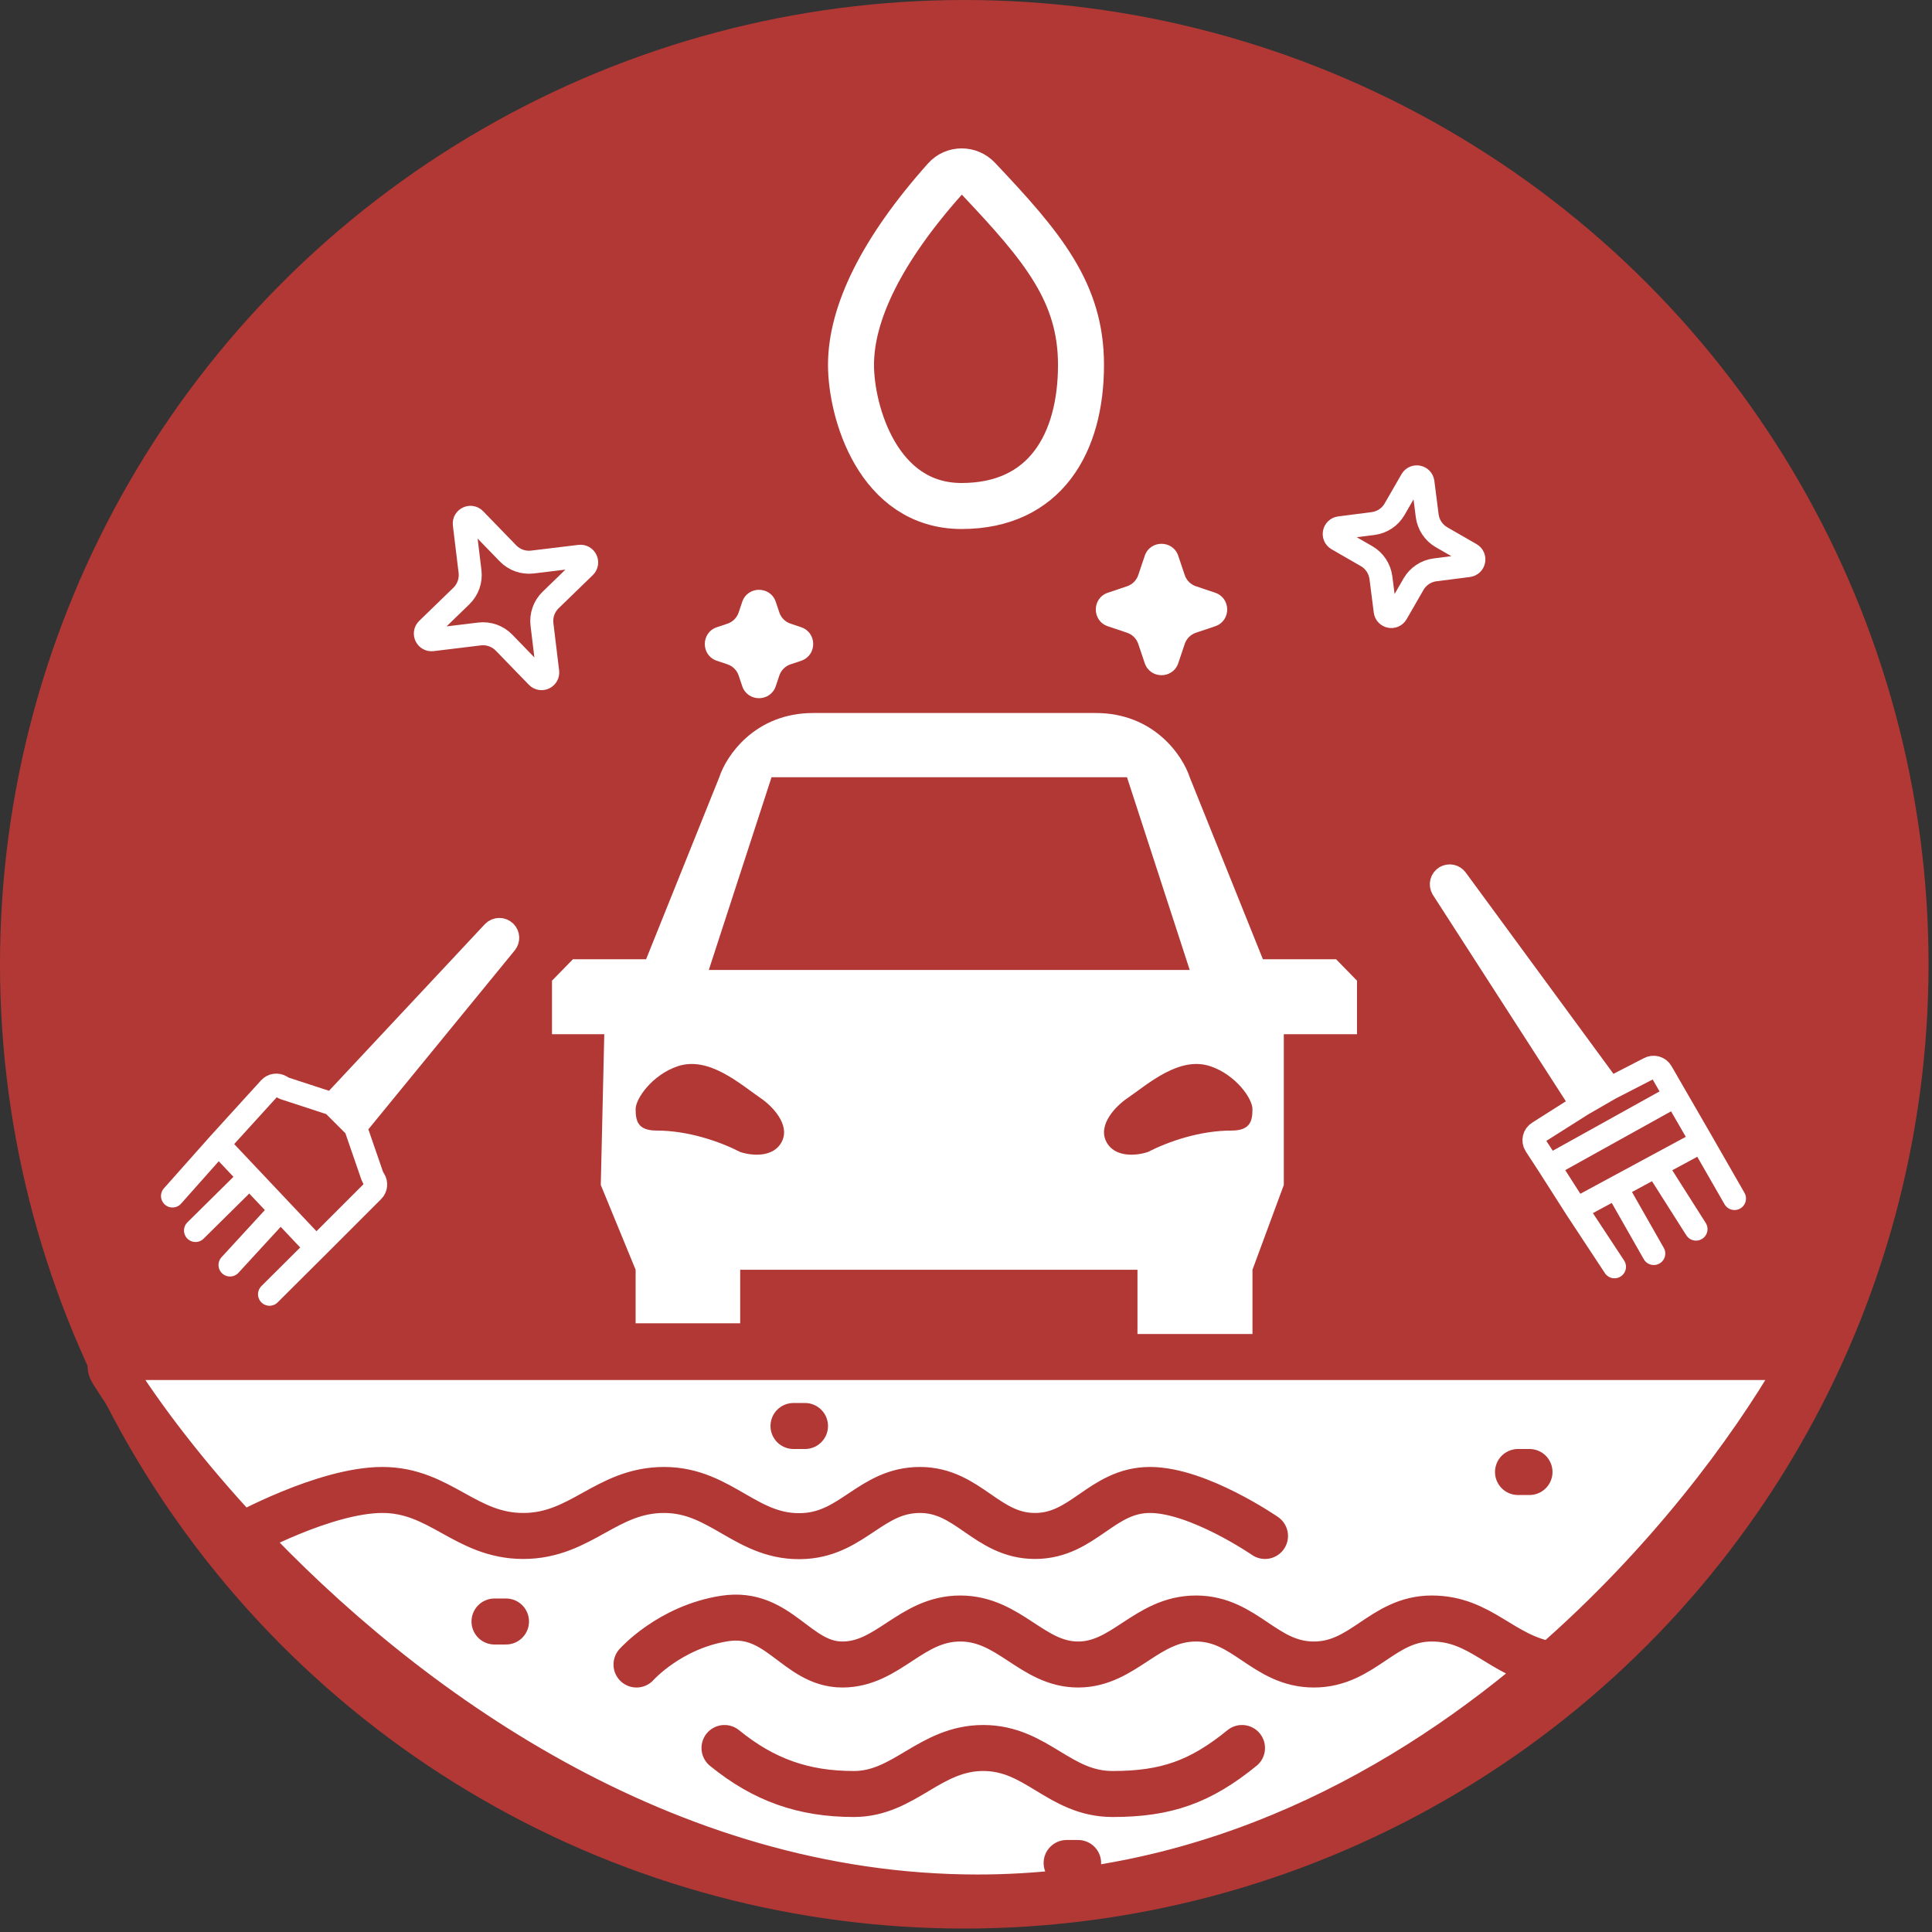 <svg width="84" height="84" viewBox="0 0 84 84" fill="none" xmlns="http://www.w3.org/2000/svg">
<rect x="0" y="0" width="84" height="84" fill="#333333" stroke="none"/>
<circle cx="41.925" cy="41.925" r="41.925" fill="#B23835"/>
<path d="M5.204 59H77.822C78.126 59 78.319 59.325 78.166 59.589C76.117 63.128 72.492 68.017 67.5 72.37C67.5 72.37 69.278 72.714 67.478 72.389C61.183 77.872 52.718 82.5 42.5 82.5C28.888 82.5 17.513 74.287 10.5 66.781C8.069 64.178 6.161 61.661 4.867 59.6C4.702 59.337 4.894 59 5.204 59Z" fill="white"/>
<path d="M10.5 66.781C17.513 74.287 28.888 82.5 42.5 82.5C52.73 82.5 61.203 77.861 67.5 72.37M10.5 66.781C8.069 64.178 6.161 61.661 4.867 59.6C4.702 59.337 4.894 59 5.204 59H77.822C78.126 59 78.319 59.325 78.166 59.589C76.117 63.128 72.492 68.017 67.5 72.37M10.5 66.781C10.5 66.781 14.109 64.781 16.625 64.781C19.141 64.781 20.234 66.781 22.75 66.781C25.266 66.781 26.359 64.781 28.875 64.781C31.391 64.781 32.489 66.944 35 66.781C37.099 66.644 37.897 64.781 40 64.781C42.103 64.781 42.897 66.781 45 66.781C47.103 66.781 47.897 64.781 50 64.781C52.103 64.781 55 66.781 55 66.781M67.5 72.37C67.5 72.37 69.344 72.727 67.375 72.37C65.261 71.987 64.398 70.37 62.25 70.37C60.102 70.37 59.273 72.37 57.125 72.37C54.977 72.37 54.148 70.37 52 70.37C49.852 70.37 48.876 72.37 46.875 72.37C44.874 72.37 43.898 70.37 41.75 70.37C39.602 70.37 38.626 72.37 36.625 72.37C34.624 72.37 33.875 70 31.5 70.37C29.125 70.74 27.674 72.37 27.674 72.37M31.5 76C33.204 77.387 34.928 78 37.125 78C39.322 78 40.419 76 42.75 76C45.081 76 46.044 78 48.375 78C50.706 78 52.192 77.472 54 76M66 64H66.5M21.5 70.5H22M34.5 62H35M46.375 81H46.875" stroke="#B23835" stroke-width="2" stroke-linecap="round" stroke-linejoin="round"/>
<path fill-rule="evenodd" clip-rule="evenodd" d="M54.909 41.707L51.727 33.793C51.424 32.862 50.182 31 47.636 31H35.364C32.818 31 31.576 32.862 31.273 33.793L28.091 41.707H24.909L24 42.638V44.965H26.273L26.121 51.52L27.636 55.207V57.535H32.182V55.207H49.455V58H54.455V55.207L55.818 51.52V44.965H56.727H59V42.638L58.091 41.707H54.909ZM34 49.621C33.636 50.365 32.636 50.241 32.182 50.086C31.273 49.621 29.909 49.155 28.546 49.155C27.732 49.155 27.636 48.738 27.636 48.224C27.636 47.759 28.364 46.734 29.454 46.362C30.818 45.897 32.182 47.138 33.091 47.759C33.545 48.069 34.364 48.876 34 49.621ZM48.091 49.621C48.455 50.365 49.455 50.241 49.909 50.086C50.818 49.621 52.182 49.155 53.545 49.155C54.359 49.155 54.455 48.738 54.455 48.224C54.455 47.759 53.727 46.734 52.636 46.362C51.273 45.897 49.909 47.138 49 47.759C48.545 48.069 47.727 48.876 48.091 49.621ZM51.727 42.172H30.818L33.545 33.793H49L51.727 42.172Z" fill="white"/>
<path d="M49.771 24.167C50.006 23.469 50.994 23.469 51.229 24.167L51.511 25.005C51.588 25.233 51.767 25.412 51.995 25.489L52.833 25.771C53.531 26.006 53.531 26.994 52.833 27.229L51.995 27.511C51.767 27.588 51.588 27.767 51.511 27.995L51.229 28.833C50.994 29.531 50.006 29.531 49.771 28.833L49.489 27.995C49.412 27.767 49.233 27.588 49.005 27.511L48.167 27.229C47.469 26.994 47.469 26.006 48.167 25.771L49.005 25.489C49.233 25.412 49.412 25.233 49.489 25.005L49.771 24.167Z" fill="white"/>
<path d="M32.271 26.167C32.506 25.469 33.494 25.469 33.729 26.167L33.885 26.631C33.962 26.859 34.141 27.038 34.369 27.115L34.833 27.271C35.531 27.506 35.531 28.494 34.833 28.729L34.369 28.885C34.141 28.962 33.962 29.141 33.885 29.369L33.729 29.833C33.494 30.531 32.506 30.531 32.271 29.833L32.115 29.369C32.038 29.141 31.859 28.962 31.631 28.885L31.167 28.729C30.469 28.494 30.469 27.506 31.167 27.271L31.631 27.115C31.859 27.038 32.038 26.859 32.115 26.631L32.271 26.167Z" fill="white"/>
<path d="M41.807 22C38.172 22 37 17.909 37 15.864C37 13.614 38.333 10.866 41.094 7.773C41.475 7.346 42.139 7.347 42.532 7.762C45.34 10.731 47 12.716 47 15.864C47 19.273 45.442 22 41.807 22Z" fill="#B23835" stroke="white" stroke-width="2"/>
<path d="M61.367 20.868C61.495 20.645 61.834 20.713 61.867 20.968L62.052 22.421C62.103 22.815 62.334 23.162 62.678 23.36L63.947 24.09C64.171 24.219 64.103 24.558 63.847 24.591L62.395 24.776C62.001 24.826 61.654 25.058 61.456 25.402L60.725 26.671C60.597 26.895 60.258 26.827 60.225 26.571L60.04 25.119C59.989 24.725 59.758 24.377 59.414 24.179L58.145 23.449C57.921 23.321 57.989 22.982 58.245 22.949L59.697 22.763C60.091 22.713 60.438 22.482 60.636 22.137L61.367 20.868Z" fill="#B23835" stroke="white"/>
<path d="M20.187 22.795C20.155 22.539 20.468 22.39 20.647 22.575L22.087 24.06C22.364 24.345 22.757 24.484 23.151 24.436L25.205 24.187C25.461 24.155 25.61 24.468 25.425 24.647L23.94 26.087C23.655 26.364 23.516 26.757 23.564 27.151L23.813 29.205C23.845 29.461 23.532 29.61 23.353 29.425L21.913 27.94C21.636 27.655 21.243 27.516 20.848 27.564L18.795 27.813C18.539 27.845 18.39 27.532 18.575 27.353L20.06 25.913C20.345 25.636 20.484 25.243 20.436 24.848L20.187 22.795Z" fill="#B23835" stroke="white"/>
<path fill-rule="evenodd" clip-rule="evenodd" d="M14.452 48L12.388 47.326C12.328 47.306 12.275 47.27 12.222 47.237C12.062 47.14 11.849 47.165 11.718 47.31L9.5 49.749L10.85 51.178L12.199 52.607L13.75 54.249L16.217 51.782C16.351 51.648 16.37 51.443 16.274 51.289C16.242 51.237 16.207 51.187 16.187 51.13L15.452 49L14.452 48Z" fill="#B23835"/>
<path d="M14.452 48L15.452 49L21.993 41.005C22.111 40.86 22.101 40.649 21.968 40.517C21.822 40.371 21.585 40.375 21.444 40.525L14.452 48Z" fill="white"/>
<path d="M7.5 52L9.5 49.749M11.718 56.272L13.75 54.249M13.75 54.249L12.199 52.607M13.75 54.249L16.217 51.782C16.351 51.648 16.37 51.443 16.274 51.289C16.242 51.237 16.207 51.187 16.187 51.13L15.452 49M9.5 49.749L10.85 51.178M9.5 49.749L11.718 47.31C11.849 47.165 12.062 47.14 12.222 47.237C12.275 47.27 12.328 47.306 12.388 47.326L14.452 48M10 55L12.199 52.607M12.199 52.607L10.85 51.178M8.5 53.5L10.85 51.178M14.452 48L15.452 49M14.452 48L21.444 40.525M15.452 49L21.993 41.005M21.444 40.525C21.585 40.375 21.822 40.371 21.968 40.517M21.444 40.525V40.525C21.355 40.62 21.465 40.768 21.581 40.71L21.968 40.517M21.968 40.517C22.101 40.649 22.111 40.86 21.993 41.005M21.968 40.517L21.8 40.87C21.742 40.991 21.898 41.101 21.993 41.005V41.005" stroke="white" stroke-linecap="round" stroke-linejoin="round"/>
<path fill-rule="evenodd" clip-rule="evenodd" d="M68.775 48.035L66.893 49.227C66.695 49.342 66.633 49.598 66.757 49.79L67.347 50.696L68.539 52.564L70.269 51.63L71.998 50.696L73.986 49.623L72.842 47.643L72.241 46.602C72.131 46.41 71.886 46.345 71.695 46.455L70 47.328L68.775 48.035Z" fill="#B23835"/>
<path d="M68.775 48.035L70 47.328L63.326 38.234C63.217 38.082 63.01 38.037 62.848 38.131C62.669 38.234 62.612 38.464 62.721 38.639L68.775 48.035Z" fill="white"/>
<path d="M70.195 55.078L68.539 52.564M75.413 52.11L73.986 49.623M73.986 49.623L71.998 50.696M73.986 49.623L72.842 47.643M68.539 52.564L70.269 51.63M68.539 52.564L67.347 50.696M73.74 53.44L71.998 50.696M71.998 50.696L70.269 51.63M71.903 54.501L70.269 51.63M68.775 48.035L70 47.328M68.775 48.035L66.893 49.227C66.695 49.342 66.633 49.598 66.757 49.79L67.347 50.696M68.775 48.035L62.721 38.639M70 47.328L63.326 38.234M70 47.328L71.695 46.455C71.886 46.345 72.131 46.41 72.241 46.602L72.842 47.643M62.721 38.639C62.612 38.464 62.669 38.234 62.848 38.131M62.721 38.639V38.639C62.789 38.75 62.96 38.682 62.934 38.554L62.848 38.131M62.848 38.131C63.01 38.037 63.217 38.082 63.326 38.234M62.848 38.131L63.145 38.385C63.248 38.472 63.394 38.35 63.326 38.234V38.234M67.347 50.696L72.842 47.643" stroke="white" stroke-linecap="round" stroke-linejoin="round"/>
</svg>
